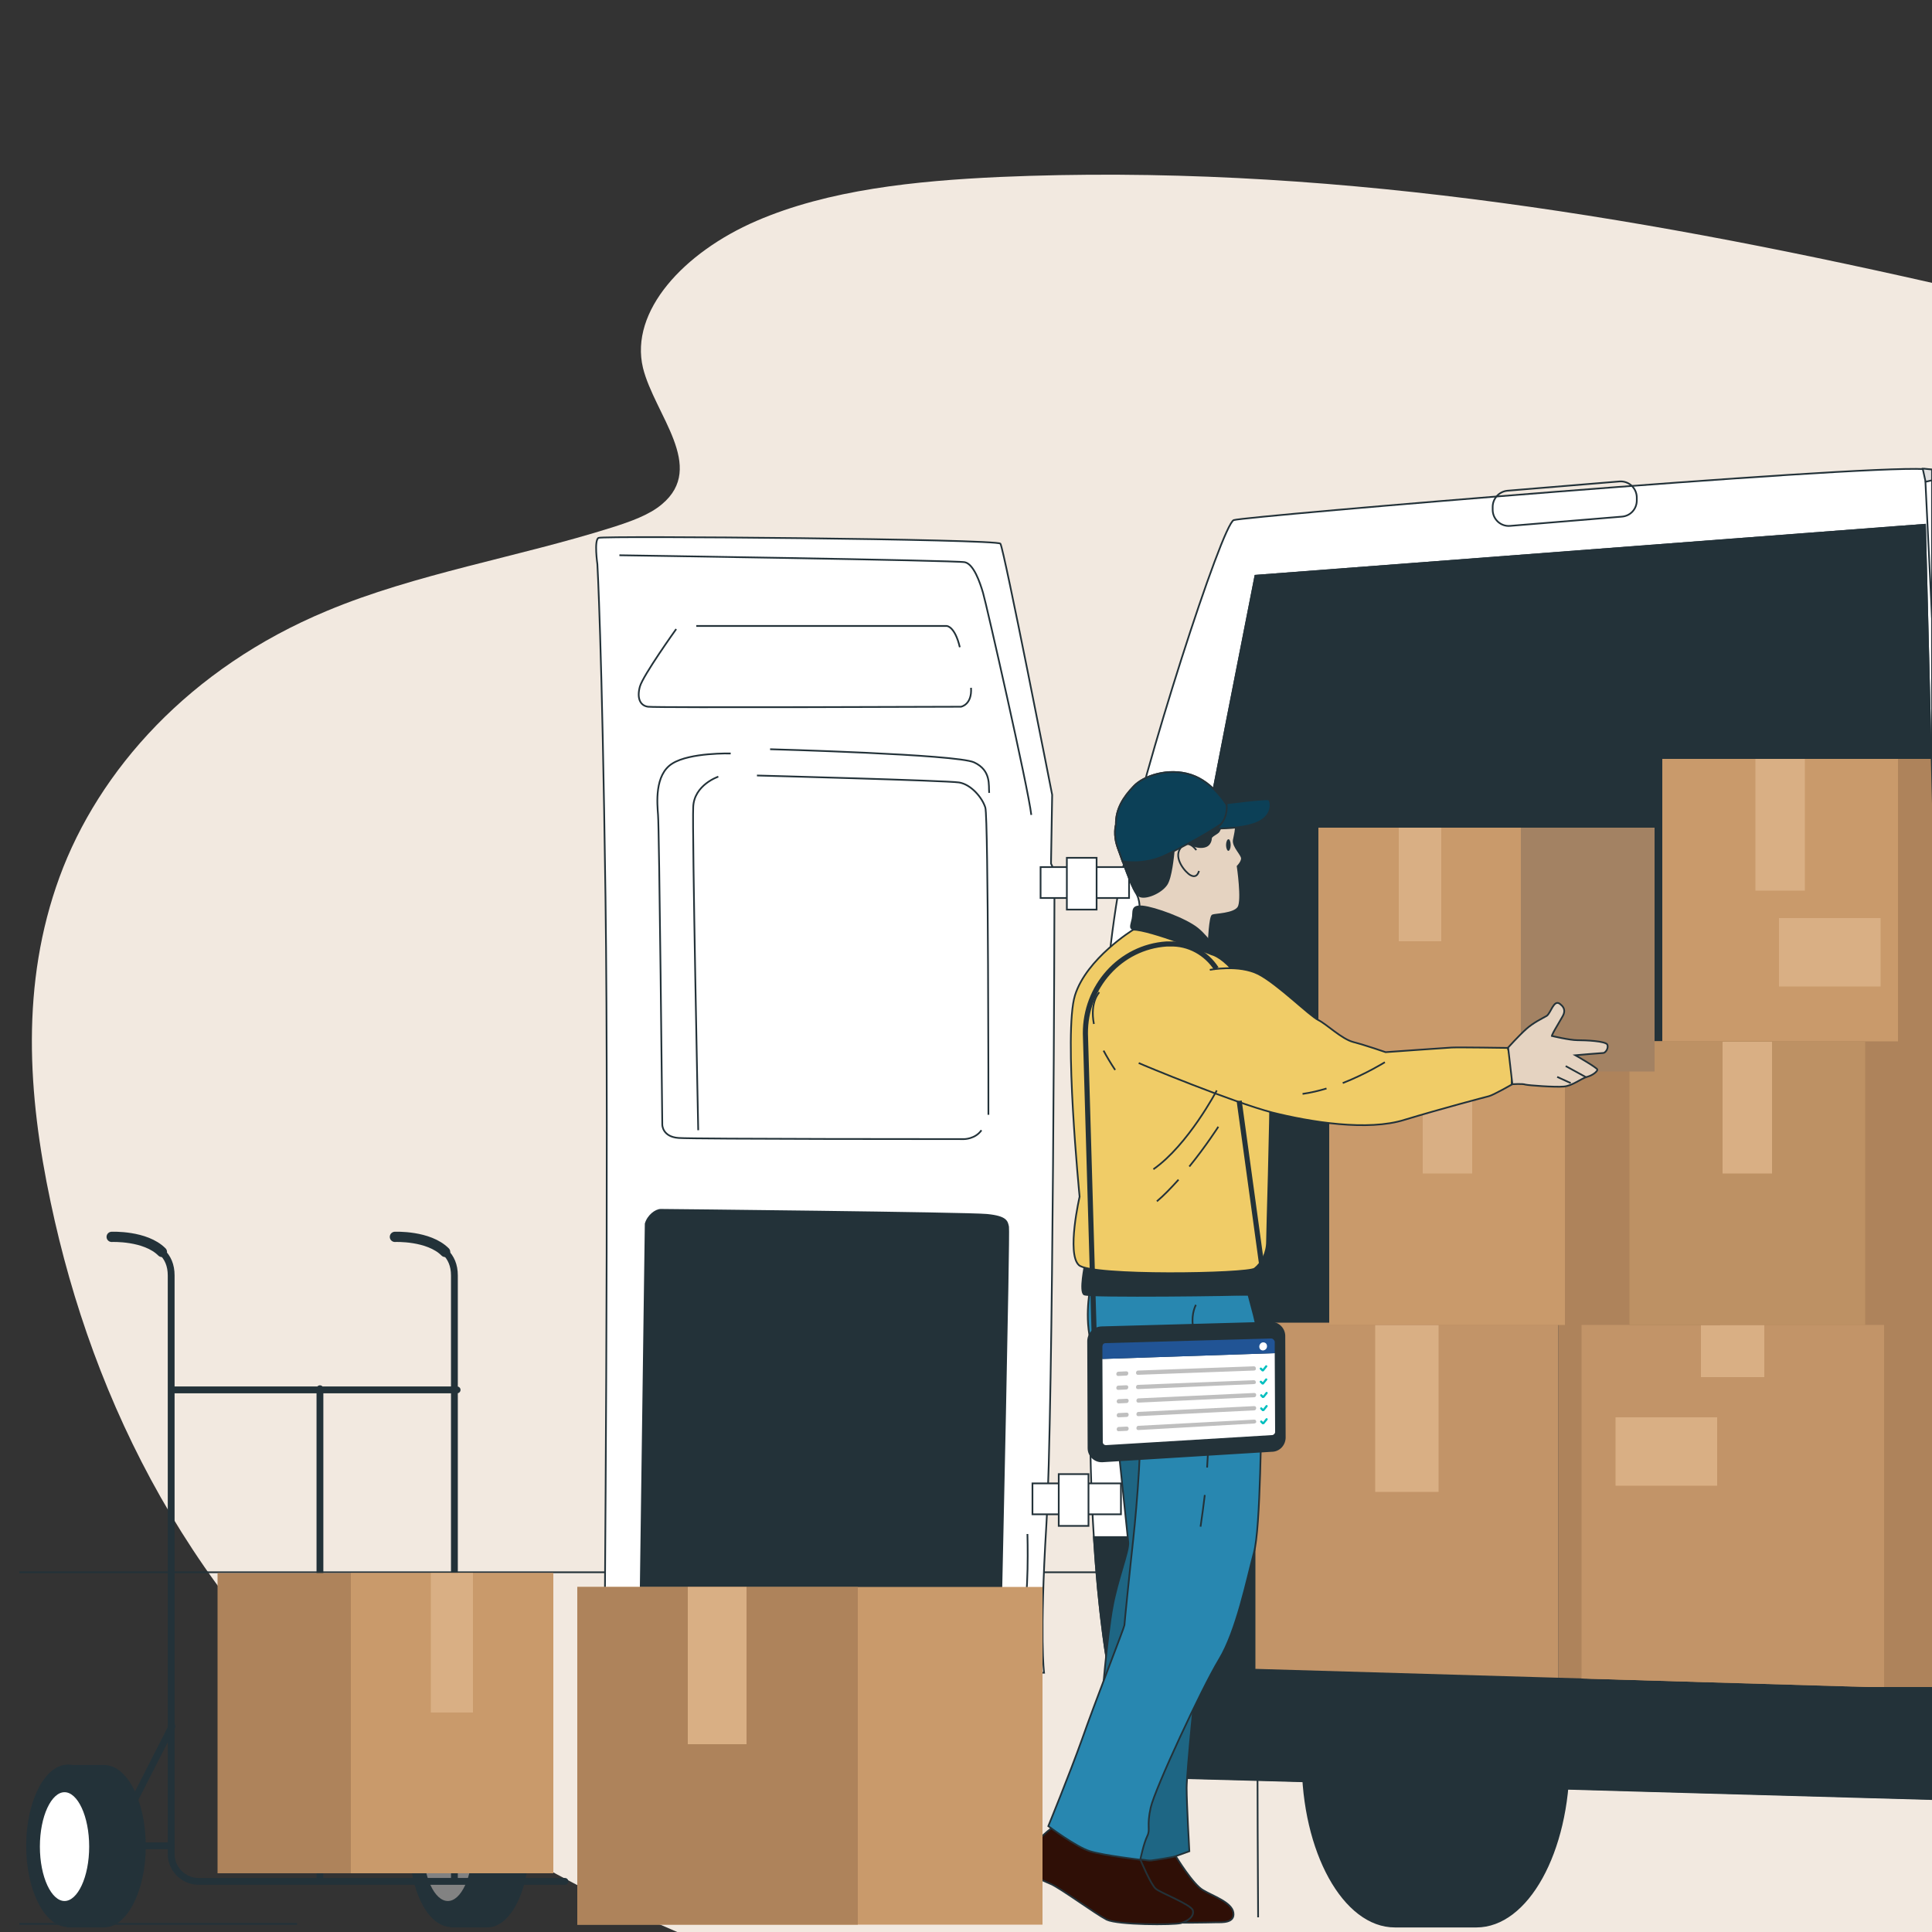 <svg version="1.1" id="Layer_1" xmlns="http://www.w3.org/2000/svg" x="0" y="0" viewBox="0 0 500 500" style="enable-background:new 0 0 500 500" xml:space="preserve"><rect x="0" y="0" width="500" height="500" fill="#333333" stroke="none"/><style>.st1,.st2,.st3{fill:none;stroke:#233239;stroke-width:.442;stroke-miterlimit:10}.st2,.st3{fill:#233239}.st3{fill:#fff}.st5{fill:#ae835b}.st6{fill:#c29468}.st7{fill:#d9af84}.st8{fill:#c99a6b}.st11,.st12,.st14,.st17,.st18,.st20{fill:#e5d3c1;stroke:#233239;stroke-width:.442;stroke-miterlimit:10}.st12,.st14,.st17,.st18,.st20{fill:#0c4057}.st14,.st17,.st18,.st20{fill:#2f0f06}.st17,.st18,.st20{fill:#f0cc67}.st18,.st20{fill:none;stroke-width:2.649;stroke-linecap:round;stroke-linejoin:round}.st20{stroke-width:1.766}.st21{fill:#fff}.st23{fill:#bfbfbf}.st24{fill:#00bfbf}.st25{fill:none;stroke:#233239;stroke-width:1.324;stroke-miterlimit:10}</style><path d="M500 73.2c-78.3-17.7-158.6-31-241.3-27.4-21.8 1-44.3 3.3-63 11.4s-32.8 23.3-29.3 38c3 12.1 16.5 25.6 4.9 35.3-3.3 2.8-8.2 4.5-12.9 6-24.4 7.7-50.9 12-73.8 21.6C49 172.9 25.5 199.4 15.4 227s-8.2 56.3-2.3 84.1c11 52.2 36.6 103.7 85.2 143.6 22 18 48.2 33.1 77.2 45.4H500V73.2z" style="fill:#f2e9e0"/><path class="st1" d="M5 406.9h320.4c0 29.6 0 59.6.2 89.3"/><path class="st2" d="M382.2 412.4H361c-13.2 0-23.9 19.3-23.9 43.1s10.7 43.1 23.9 43.1h21.1c13.2 0 23.9-19.3 23.9-43.1s-10.6-43.1-23.8-43.1z"/><path class="st3" d="M500 121.6c-.7-.1-1.4-.1-2-.2-18.3-1-175.7 12.2-178.7 13.2s-23.4 64.1-29 91.6c-5.6 27.5-8.2 83.5-8.2 138.5s7.6 95.2 16.3 95.2c6.5 0 136.4 3.8 201.6 5.6V121.6z"/><path d="M500 121.5c-.7-.1-1.4-.1-2-.2h-.4l.7 3.2s.6 1.3 1.7 6v-9z" style="fill:#e0e0e0;stroke:#233239;stroke-width:.442;stroke-miterlimit:10"/><path class="st2" d="M500 397.8H283.1c2.3 37.3 8.5 62.2 15.3 62.2 6.5 0 136.4 3.8 201.6 5.6v-67.8z"/><path class="st1" d="M386.3 131.2v.7c0 2.5 2.1 4.4 4.5 4.2l29-2.4c2.2-.2 3.8-2 3.8-4.2v-.7c0-2.5-2.1-4.4-4.5-4.2l-29 2.4c-2.1.2-3.8 2-3.8 4.2z"/><path class="st3" d="m500 124.3-1.7.4s.7 14.7 1.7 35.2v-35.6z"/><path class="st1" d="M265.9 239.4v139"/><path class="st3" d="m272 223.5.3-17.8s-12.5-63.8-13.4-65c-.9-1.2-102.8-2.1-104-1.5-1.2.6-.3 6.8-.3 6.8s1.2 20.5 2.1 86.1-.3 199.9-.3 199.9l113.8.9s-1.2-8.9.6-38.3c1.8-29.4 2.1-164.3 2.1-165.4v-3.8l-.9-1.9z"/><path class="st1" d="M160.3 143.7s87 1.3 89.4 1.8c2.3.5 3.9 5.2 4.7 7.9.8 2.6 11.7 50.5 12.5 57.5M265.9 397s.5 17.3-1.3 20.9c-1.8 3.7-3.9 4.7-6.8 5.2s-98.5-1.1-98.5-1.1"/><path class="st2" d="m167.1 316.7-1.3 95.4 93.3 1.3s2.1-94.6 1.8-95.9c-.3-1.3-.3-2.6-5.5-3.1s-83.1-1.3-84.4-1.3c-1.3 0-3.3 1.5-3.9 3.6z"/><path class="st1" d="M175 162.8s-8.6 12-9.4 14.9c-.8 2.9 0 4.9 2.1 5.2 2.1.3 81 0 81 0s2.9-.5 2.6-4.9M180.2 162H245s2.1 0 3.4 5.5M185.9 201s-6.3 2.1-6.5 7.9c-.3 5.7 1.3 83.6 1.3 83.6M195.9 200.7s49.1 1.3 52.3 1.8c3.1.5 6 3.9 6.8 6.5.8 2.6.8 79.5.8 79.5"/><path class="st1" d="M189.1 195s-10.5-.3-15.1 2.6c-4.7 2.9-3.9 10.5-3.7 13.3.3 2.9 1.1 80.2 1.1 80.2s0 3.1 4.2 3.4c4.1.3 73.9.3 73.9.3s2.9 0 4.5-2.3M199.3 193.9s48.3 1.3 52.8 3.4c4.5 2.1 3.7 6 3.9 7.9"/><g><path class="st3" d="M269.3 224.4h22.9v8h-22.9z"/><path class="st3" d="M276.1 222h7.7v13.4h-7.7z"/></g><g><path class="st3" d="M267.2 383.9h22.9v8h-22.9z"/><path class="st3" d="M274 381.5h7.7v13.4H274z"/></g><path class="st3" d="m500 208.4-1.8-72.6L324.9 149S310 224.4 310 225.8s-4.8 122.4-3.1 151.8c1.8 29.4 2.2 53.9 2.2 53.9L500 437V208.4z"/><g><path class="st2" d="m500 208.4-1.8-72.6L324.9 149S310 224.4 310 225.8s-4.8 122.4-3.1 151.8c1.8 29.4 2.2 53.9 2.2 53.9L500 437V208.4z"/><path class="st5" d="M441.6 435.3v-93h-38.3v91.9z"/><path class="st6" d="m324.9 431.9 78.4 2.3v-91.9h-78.4z"/><path class="st7" d="M355.9 342.3h16.4v43.8h-16.4z"/></g><g><path class="st5" d="M500 342.3h-90.7v92.1l74.1 2.2H500z"/><path class="st6" d="M483.4 436.6h4.2v-94.3h-78.3v92.1z"/><path class="st7" d="M418.1 366.8h26.3v17.7h-26.3zM440.2 342.3h16.4v14.1h-16.4z"/></g><g><path class="st5" d="M344 269.5h101.2v73.4H344z"/><path class="st8" d="M344 269.5h61v73.4h-61z"/><path class="st7" d="M368.2 269.6H381v34.1h-12.8z"/></g><g><path class="st5" d="m500 208-.3-11.6h-69.5v73.4H500z"/><path class="st8" d="M430.2 196.4h61v73.4h-61z"/><path class="st7" d="M460.4 237.6h26.3v17.7h-26.3zM454.3 196.4h12.8v34.1h-12.8z"/></g><g><path class="st5" d="M421.7 269.5H500v73.4h-78.3z"/><path style="fill:#bd9164" d="M421.7 269.5h61v73.4h-61z"/><path class="st7" d="M445.8 269.6h12.8v34.1h-12.8z"/></g><g><path style="fill:#a38263" d="M341.2 214.2h87v63.1h-87z"/><path class="st8" d="M341.2 214.2h52.4v63.1h-52.4z"/><path class="st7" d="M362 214.2h11v29.4h-11z"/><g><path class="st11" d="M288.8 213.4s-.8 2.6.5 6.1 3.4 9.6 4.6 11.5c1.3 1.9 1 4.6 1 4.6l17.9 8.3s.3-6.7 1-7c.6-.3 5.6-.3 6.7-2.1 1.1-1.8-.2-10.6-.2-10.6s1-1 1.1-1.9c.2-1-2.4-3.2-2.1-4.9.3-1.8 1.1-3.7-.2-6.2s-5-8.7-10.9-10.7c-5.9-1.9-12.3.3-14.8 3-2.6 2.7-4.7 5.8-4.6 9.9z"/><path class="st2" d="M315.4 215.2c.4-.7 1.3-2.6 1.3-4s-1.9-1.5-4.9-.4c-2.4 1-17 6.1-22.5 8.6 1.2 3.4 3.2 9.1 4.5 11.3.5.6.9 1 1.1 1.2 1.5.8 5.5-.8 7-3 1.2-1.8 1.7-7.2 1.9-9v-.6c.5-1.5 2.7-1.5 4.3-.8 1.5.8 3 .9 4 .5s1.3-1.5 1.3-2.1c.1-.6 1.5-1.1 2-1.7z"/><path class="st11" d="M309.6 220s-2.2-3.2-4.1-.5c-1.9 2.6 1.3 6.3 2.6 7 1.3.7 1.9-.1 2.2-1.1"/><path class="st12" d="M308.2 200.5c-5.9-1.9-12.3.3-14.8 3-2.6 2.7-4.7 5.9-4.6 9.9 0 0-.8 2.6.5 6.1.4 1 .8 2.2 1.2 3.4h.1s5.4 1.2 11.3-1.7c6-2.9 15.6-8.3 16.5-10 .1-.2.3-.3.5-.4-1.4-2.8-5-8.5-10.7-10.3z"/><path class="st12" d="M314.8 214.4s7.2.2 11-1.7 3.2-5.5 2.5-5.8c-.8-.3-10.9 1-10.9 1s.8 4-2.6 6.5z"/><path d="M318.5 218.7c0 .8-.3 1.5-.6 1.5s-.6-.7-.6-1.5.3-1.5.6-1.5c.3-.1.6.6.6 1.5z" style="fill:#233239"/><path class="st2" d="M315.7 247.4s-2.7-4.6-5.8-7.1c-3.1-2.5-11.1-5.4-14.2-5.7-3.1-.3-2.2 1.4-2.6 3.2-.4 1.8-.8 2.5.3 2.7 1 .3 6 1.1 12.3 4.1 6.4 3 9.6 4.8 10.2 4.4.6-.3-.2-1.6-.2-1.6z"/><path class="st14" d="M304.3 480.4s4.5 7.4 7.1 8.8c2.5 1.5 7.4 3.1 7.8 5.8.4 2.7-2.9 2.5-4.5 2.5s-12.3.4-14.1-.4c-1.8-.7-6.1-4-11-6.7s-9.2-3.1-9.2-7.6 4.1-5.4 4.9-6.1c.5-.6 19 3.7 19 3.7z"/><path d="M287.3 354.4s4.5 42.6 4.7 44.8-2.9 9.9-4.1 16.8c-1.3 6.8-2.9 25.8-2.9 25.8l.5 37.4s10.8 2.5 12.4 2.3c1.6-.2 5.8-.9 6.3-1.1.5-.2 3.6-1.3 3.6-1.3s-.7-12.4-.7-16.4 2.5-29.4 3.1-32c.5-2.5 6.8-39.7 7.8-59.4.9-19.7-2.3-36.1-2.3-36.1l-31.1 1.6 2.7 17.6z" style="fill:#1e6684;stroke:#233239;stroke-width:.442;stroke-miterlimit:10"/><path class="st14" d="M295.1 481.2s2.7 6.5 4 7.6c1.3 1.1 9.2 4.1 9.6 5.6.4 1.5-1.1 2.7-3.1 3.3-2 .5-16.2.5-19.2-.9-2.9-1.5-11.9-8.1-14.4-9.2-2.5-1.1-6.7-2.5-5.6-7.1 1.1-4.5 6.5-7.9 6.5-7.9l22.2 8.6z"/><path d="M282.1 333.7s-1.8 8.8.9 15.7c2.7 6.8 10.3 16.1 11.6 17.9 1.3 1.8-.4 22.7-1.3 30.9-.9 8.1-2.3 21.9-2.3 22.4s-7.8 20.4-11 29.6c-3.3 9.2-8.7 22.4-8.7 22.4s7.2 5.4 10.8 6.5c3.6 1.1 13 2.2 13 2.2s.9-4.3 1.8-6.1c.9-1.8-.2-2.5.9-7.4s13.2-30.9 17.7-38.3c4.5-7.4 7.2-20.9 9-27.6 1.8-6.7 1.8-33.9 2.2-43.4.4-9.4-2.7-20-2.7-20l-.9-3.4-41-1.4z" style="fill:#2887b0;stroke:#233239;stroke-width:.442;stroke-miterlimit:10"/><path class="st1" d="M311.8 386.9c-.3 2.6-.7 5.4-1.1 8.2M309.5 337.7s-1.2 2.1-.8 5.3c.4 3.3 3.3 4.5 4.9 6.6 1.6 2-1.6 2.9-2.5 5.3-.8 2.5 1.6 4.5 1.6 6.1 0 1.1.4 8.4-.3 18.8"/><path class="st2" d="M280.8 327.2s-1.5 7.1-.2 7.8c1.3.7 41.2.2 42.4 0 1.3-.2 2-.4 2.2-2 .2-1.6-.7-6-.7-6l-43.7.2z"/><path class="st17" d="M293.3 240.6s-12.1 7.4-15.1 17 1.2 52.1 1.2 52.1-3.4 14.7-.2 17.7 43.7 2.3 45.5.9c1.8-1.4 3.2-4.1 3.2-7s.9-28.8.9-43.3c0-14.5-6.9-23.8-10-27.2-3.1-3.4-5.2-3.8-5.2-3.8s-16.2-6.5-20.3-6.4z"/><path class="st1" d="M285.6 271.9c.8 1.5 1.8 3.2 3 5M284.5 256.8s-2.5 2.5-1.4 8.2"/><path class="st17" d="M313.1 251s7.5-1.5 12.6 1.1c5 2.6 13.2 10.8 15.5 11.9 2.2 1.1 6 4.9 9.1 5.7 3.1.8 8.3 2.6 8.3 2.6s15.3-1.1 17.1-1.2c1.8-.1 14.5.1 14.5.1s.8 2.3 1 5 0 4.5 0 4.5-4.7 2.7-5.9 3c-1.2.3-12.2 3.2-21.8 6.1-9.5 3-24.3.6-34.3-1.9-10-2.6-33.3-12.2-34.5-12.8"/><path class="st1" d="M343.3 281.7c-2 .6-4.1 1.1-6.2 1.4M358.4 274.9s-4.8 3-10.9 5.4M314.9 282.2s-7.4 14.1-16.4 20.4M305 305.3c-1.9 2.1-3.8 4.1-5.6 5.6M315.3 291.6s-3.2 5-7.5 10.3"/><g><path class="st11" d="M390.3 271.1s2.8-3.1 4.7-4.8c1.9-1.7 4.1-2.7 5.3-3.4 1.1-.8 1.8-4.3 3.4-3.1 1.6 1.2 1.2 2.4.6 3.4-.6 1.1-1.9 3.2-2.3 4-.4.8-.4.9-.4.9s4.6 1.1 6.6 1.1 7.5.2 7.8 1.2c.3 1-.5 2-1 2.1-.5 0-7.3.6-7.3.6s5.6 3.2 5.7 3.7c0 .5-1.2 1.5-2.7 1.9-1.5.4-3.7 2.3-6 2.5-2.3.2-9-.3-9.9-.5-.8-.3-3.4-.1-3.4-.1l-1.1-9.5z"/><path class="st1" d="m405.2 275.9 5.3 2.9M403 278.7l3.5 1.6"/></g></g></g><g><path class="st8" d="M149.4 410.7h120.4v87.4H149.4z"/><path class="st5" d="M149.4 410.7H222v87.4h-72.6z"/><path class="st7" d="M178 410.7h15.2v40.7H178z"/></g><g><path class="st18" d="M28.9 320.1s8.7-.4 13 3.9"/><path class="st2" d="M115.5 477.7c0-3.5.4-6.8 1.2-9.7v-11h9.4c5.9 0 10.6 9.3 10.6 20.8s-4.8 20.8-10.6 20.8h-9.4v-11.1c-.7-2.9-1.2-6.2-1.2-9.8z"/><ellipse class="st2" cx="116.8" cy="477.7" rx="10.6" ry="20.8"/><ellipse cx="115.9" cy="477.9" rx="6.6" ry="14.3" style="fill:#828282;stroke:#233239;stroke-width:.442;stroke-miterlimit:10"/><path class="st20" d="M41.9 324c1.5 1.5 2.4 3.4 2.4 6.1v149.7c0 3.9 3.2 7.1 7.1 7.1h94.8"/><path class="st18" d="M102.2 320.1s8.7-.4 13 3.9"/><path class="st20" d="M115.2 324c1.5 1.5 2.4 3.4 2.4 6.1v156.1M45.2 359.7h73.1M82.8 359.4v126.5M33.7 468l10.8-21.2M44.3 477.7H34.1"/><g><path class="st2" d="M16.3 477.7c0-3.5.4-6.8 1.2-9.7v-11h9.4c5.9 0 10.6 9.3 10.6 20.8s-4.8 20.8-10.6 20.8h-9.4v-11.1c-.7-2.9-1.2-6.2-1.2-9.8z"/><ellipse class="st2" cx="17.6" cy="477.7" rx="10.6" ry="20.8"/><path class="st3" d="M10.1 477.9c0 7.9 3 14.3 6.6 14.3s6.6-6.4 6.6-14.3-3-14.3-6.6-14.3-6.6 6.4-6.6 14.3z"/></g><g><path class="st5" d="M56.3 407.1h86.8v77.7H56.3z"/><path class="st8" d="M90.8 407.1h52.4v77.7H90.8z"/><path class="st7" d="M111.5 407.1h10.9v36.1h-10.9z"/></g></g><path class="st1" d="M76.9 497.9H5"/><g><path class="st2" d="M332.4 345.6c-.1-1.9-1.7-3.4-3.7-3.3l-43.7 1.2c-1.9.1-3.4 1.7-3.4 3.6l.1 27.7c0 1.9 1.6 3.5 3.6 3.4l43.8-2.7c2 0 3.5-1.7 3.4-3.7l-.1-26.2z"/><path class="st21" d="m285.3 351.7 44.6-1.5.1 20.4c0 .4-.4.8-.8.8l-43 2.6c-.4 0-.8-.3-.8-.8l-.1-21.5z"/><path d="m329 346.4-42.9 1.2c-.5 0-.8.4-.8.9v3.2l44.6-1.5v-3c-.1-.4-.5-.8-.9-.8z" style="fill:#215495"/><path class="st23" d="m324.5 354.7-30 1.1c-.3 0-.5-.2-.5-.5s.2-.6.5-.6l30-1.1c.3 0 .5.2.5.5.1.3-.1.6-.5.6zM324.5 358.2l-30 1.3c-.3 0-.5-.2-.5-.5s.2-.6.5-.6l30-1.2c.3 0 .5.2.5.5.1.2-.1.5-.5.5zM324.6 361.6l-30 1.4c-.3 0-.5-.2-.5-.5s.2-.6.5-.6l30-1.4c.3 0 .5.2.5.5s-.2.6-.5.6zM324.6 365l-30 1.5c-.3 0-.5-.2-.5-.5s.2-.6.5-.6l30-1.5c.3 0 .5.2.5.5s-.2.6-.5.6zM324.6 368.4l-30 1.7c-.3 0-.5-.2-.5-.5s.2-.6.5-.6l30-1.6c.3 0 .5.2.5.5.1.2-.2.5-.5.5zM291.5 356l-2.1.1c-.3 0-.5-.2-.5-.5s.2-.6.5-.6l2.1-.1c.3 0 .5.2.5.5s-.2.6-.5.6zM291.5 359.6l-2.1.1c-.3 0-.5-.2-.5-.5s.2-.6.5-.6l2.1-.1c.3 0 .5.2.5.5s-.2.6-.5.6zM291.6 363.1l-2.1.1c-.3 0-.5-.2-.5-.5s.2-.6.5-.6l2.1-.1c.3 0 .5.2.5.5 0 .4-.3.6-.5.6zM291.6 366.7l-2.1.1c-.3 0-.5-.2-.5-.5s.2-.6.5-.6l2.1-.1c.3 0 .5.2.5.5s-.2.6-.5.6zM291.6 370.3l-2.1.1c-.3 0-.5-.2-.5-.5s.2-.6.5-.6l2.1-.1c.3 0 .5.2.5.5s-.2.6-.5.6z"/><path class="st24" d="M326.8 354.9h-.2l-.5-.5c-.1-.1-.1-.3 0-.4.1-.1.3-.1.4 0l.3.3.7-.9c.1-.1.3-.1.4 0 .1.1.1.3 0 .4l-.9 1.1h-.2zM326.8 358.3h-.2l-.5-.5c-.1-.1-.1-.3 0-.4.1-.1.3-.1.4 0l.3.3.7-.9c.1-.1.3-.1.4 0s.1.3 0 .4l-.9 1.1h-.2c.1 0 .1 0 0 0zM326.9 361.8h-.2l-.5-.5c-.1-.1-.1-.3 0-.4.1-.1.3-.1.4 0l.3.3.7-.9c.1-.1.3-.1.4 0 .1.1.1.3 0 .4l-.9 1.1c0-.1-.1-.1-.2 0zM326.9 365.2h-.2l-.5-.5c-.1-.1-.1-.3 0-.4.1-.1.3-.1.4 0l.3.3.7-.9c.1-.1.3-.1.4 0s.1.3 0 .4l-.9 1.1c0-.1-.1 0-.2 0zM326.9 368.6h-.2l-.5-.5c-.1-.1-.1-.3 0-.4.1-.1.3-.1.4 0l.3.3.7-.9c.1-.1.3-.1.4 0 .1.1.1.3 0 .4l-.9 1.1c0-.1-.1 0-.2 0z"/><path class="st21" d="M326.9 347.4c.6 0 1 .4 1 1s-.4 1-1 1.1c-.6 0-1-.4-1-1s.5-1.1 1-1.1z"/><g><path class="st25" d="m320.7 284.9 8.1 59M283.2 346.4l-2.3-78.9c-.1-12.1 9-22.4 21-23.2h.8c5-.2 9.5 2.4 12.1 6.4"/></g></g></svg>